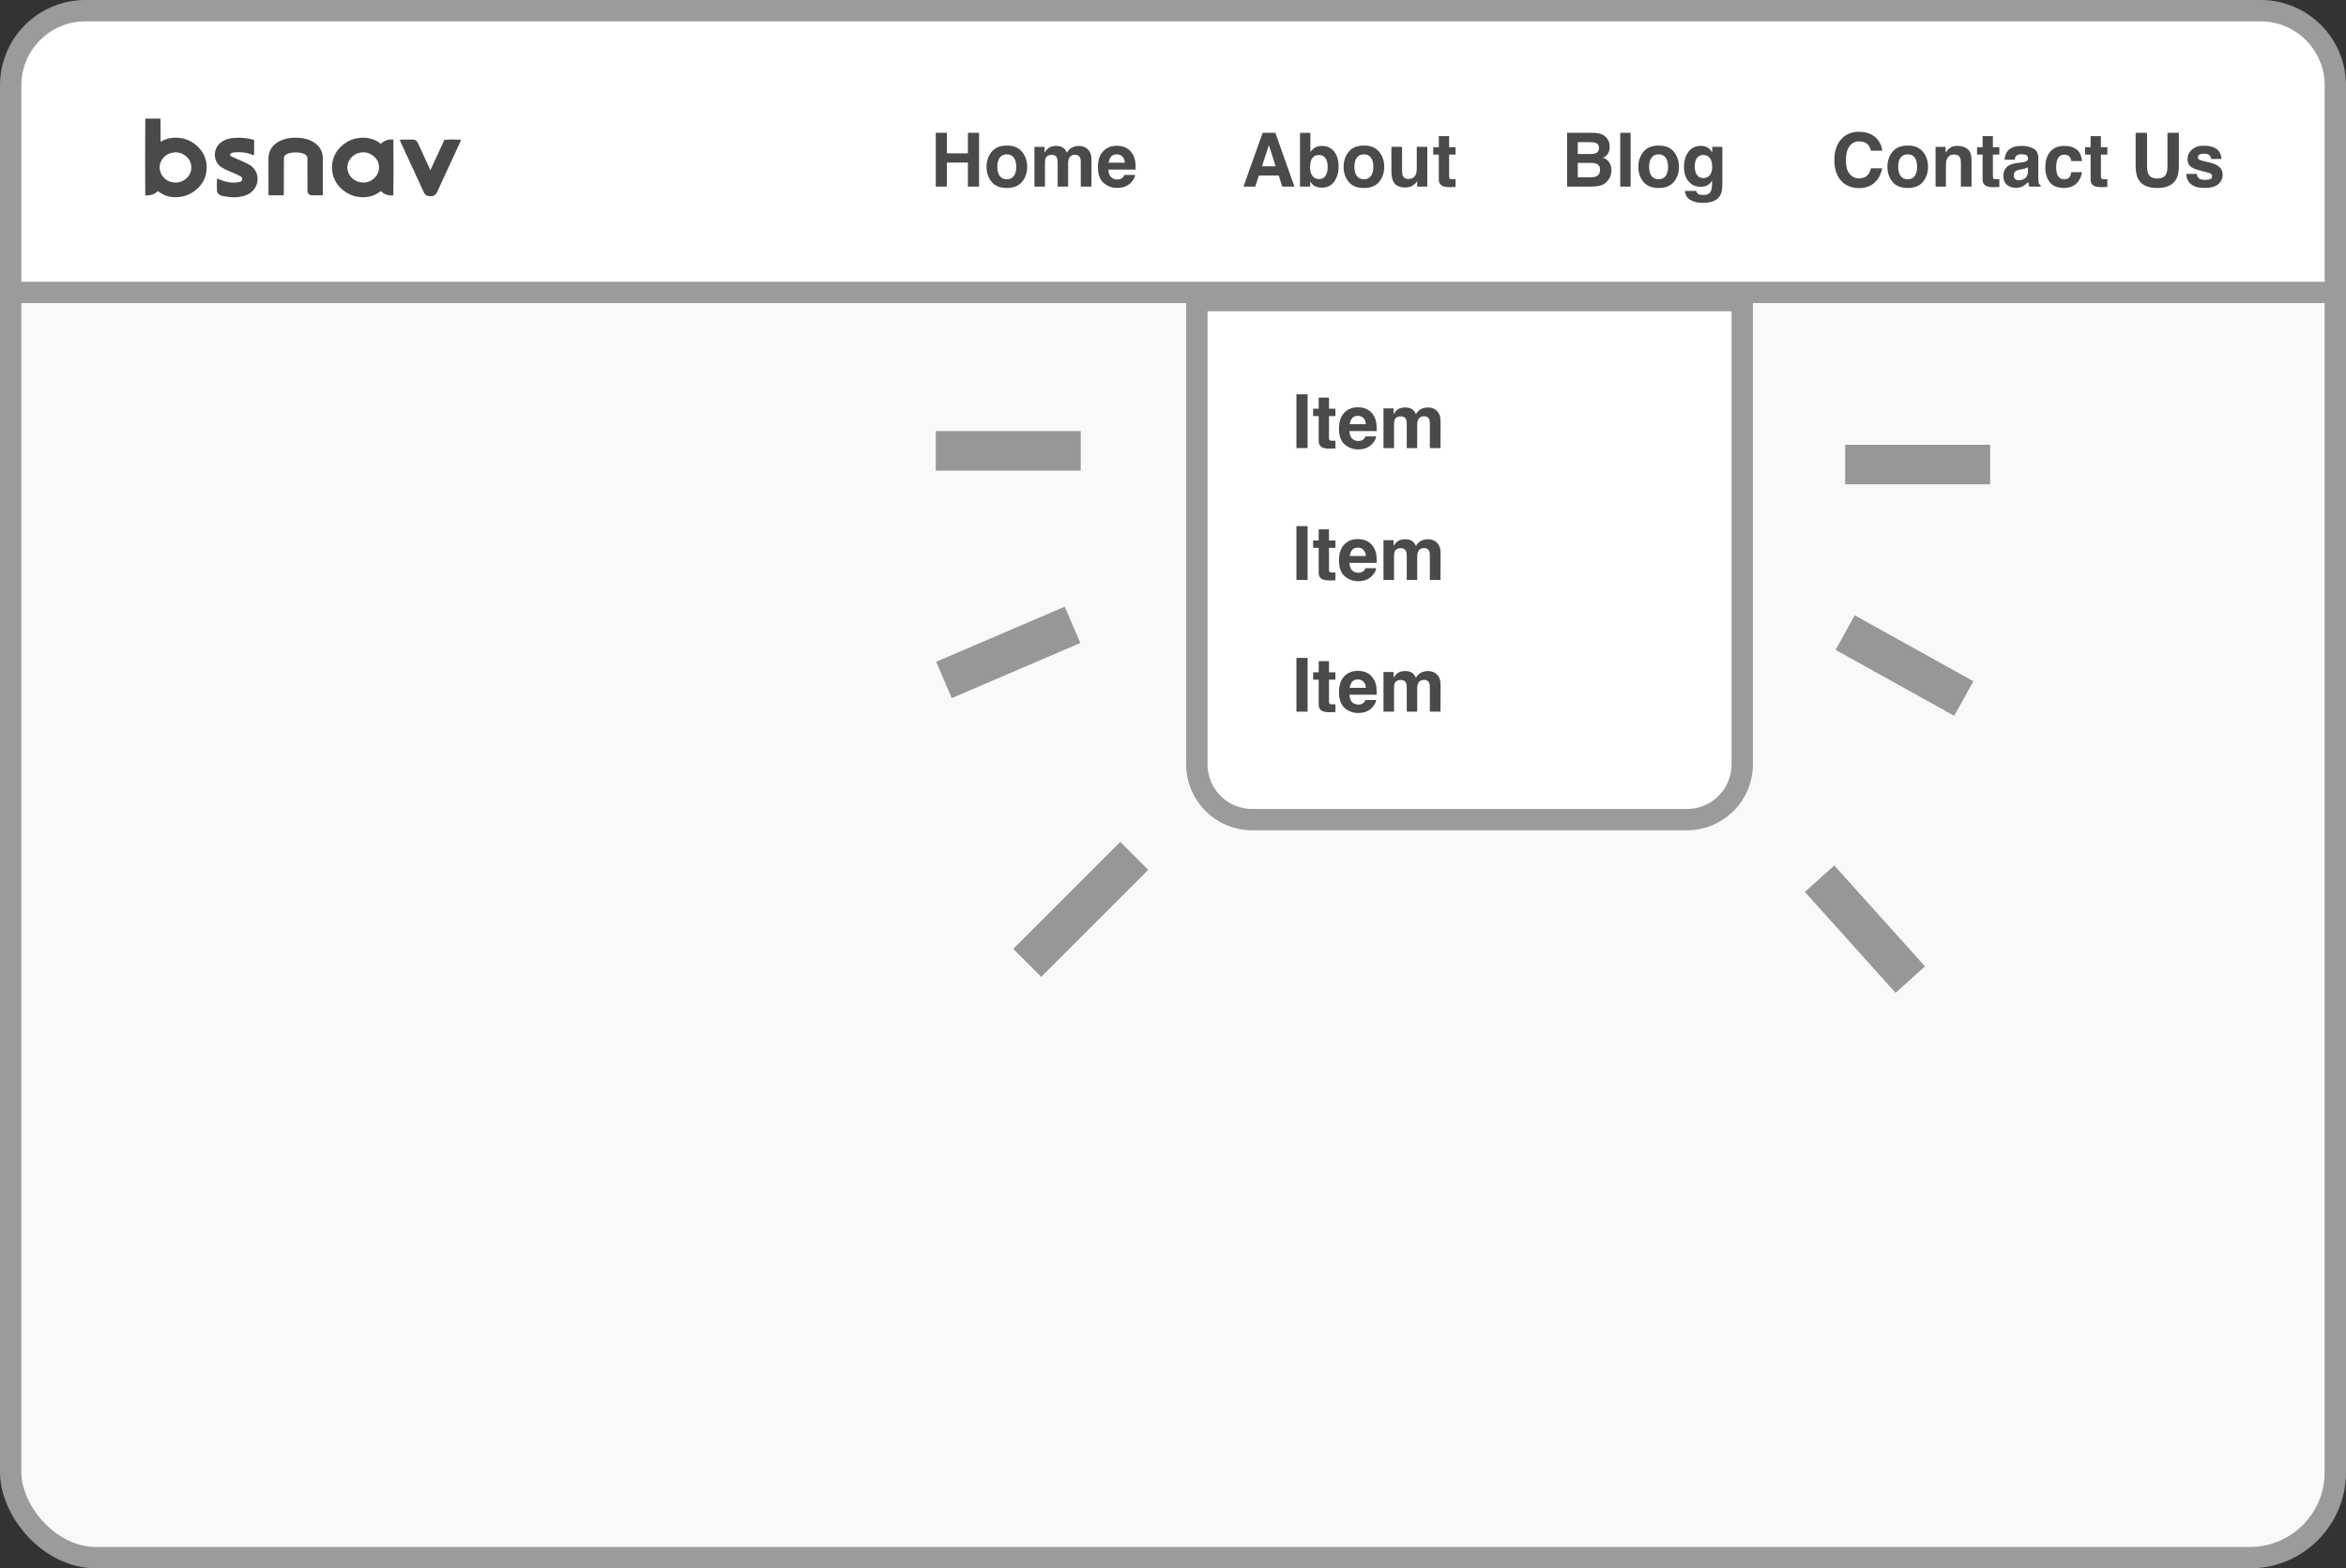 <?xml version="1.0" encoding="UTF-8"?>
<svg width="178px" height="119px" viewBox="0 0 178 119" version="1.1" xmlns="http://www.w3.org/2000/svg" xmlns:xlink="http://www.w3.org/1999/xlink">
    <rect x="0" y="0" width="178" height="119" fill="#333333" stroke="none"/>
    <!-- Generator: Sketch 51.2 (57519) - http://www.bohemiancoding.com/sketch -->
    <title>Group 16</title>
    <desc>Created with Sketch.</desc>
    <defs></defs>
    <g id="Page-1" stroke="none" stroke-width="1" fill="none" fill-rule="evenodd">
        <g id="Desktop-HD" transform="translate(-751, -2193)">
            <g id="Group-16" transform="translate(751, 2193)">
                <rect id="Rectangle-2-Copy-38" stroke="#9B9B9B" stroke-width="1.62" fill="#F9F9F9" x="0.81" y="0.81" width="176.38" height="117.38" rx="6.48"></rect>
                <path d="M0.81,22.19 L177.19,22.19 L177.19,6.48 C177.19,3.349 174.651,0.81 171.52,0.81 L6.48,0.81 C3.349,0.81 0.81,3.349 0.81,6.48 L0.81,22.19 Z" id="Rectangle-2-Copy-39" stroke="#9B9B9B" stroke-width="1.62" fill="#FFFFFF"></path>
                <path d="M90.81,22.81 L90.81,58 C90.81,60.314 92.686,62.19 95,62.19 L128,62.19 C130.314,62.19 132.19,60.314 132.19,58 L132.19,22.81 L90.81,22.81 Z" id="Rectangle-2-Copy-40" stroke="#9B9B9B" stroke-width="1.62" fill="#FFFFFF"></path>
                <g id="brand-copy-17" transform="translate(11, 9)" fill="#4A4A4A" fill-rule="nonzero">
                    <g id="#000000ff">
                        <path d="M0.024,0 L1.178,0 C1.193,0.586 1.179,1.171 1.186,1.757 C1.92,1.312 2.922,1.357 3.632,1.826 C4.164,2.171 4.561,2.72 4.655,3.331 C4.711,3.724 4.685,4.133 4.537,4.505 C4.203,5.341 3.319,5.966 2.37,5.961 C1.864,5.986 1.37,5.805 0.982,5.5 C0.731,5.745 0.38,5.868 0.021,5.819 C0.013,3.88 0.006,1.94 0.024,0 Z M2.08,2.584 C1.639,2.663 1.263,3.002 1.153,3.416 C0.967,4.041 1.442,4.75 2.121,4.833 C2.831,4.971 3.557,4.371 3.515,3.682 C3.53,2.995 2.781,2.425 2.08,2.584 Z" id="Shape"></path>
                        <path d="M6.727,1.466 C7.247,1.425 7.781,1.467 8.281,1.618 C8.288,1.971 8.288,2.325 8.282,2.679 C8.271,2.705 8.249,2.76 8.237,2.787 C7.776,2.564 7.241,2.515 6.733,2.568 C6.596,2.575 6.368,2.673 6.49,2.831 C6.944,3.064 7.431,3.236 7.883,3.473 C8.392,3.748 8.664,4.36 8.503,4.898 C8.406,5.281 8.124,5.615 7.747,5.778 C7.162,6.034 6.488,5.998 5.875,5.866 C5.668,5.834 5.469,5.677 5.462,5.467 C5.451,5.159 5.447,4.85 5.47,4.544 C6.006,4.777 6.62,4.959 7.207,4.793 C7.391,4.754 7.439,4.504 7.285,4.403 C6.777,4.1 6.163,3.97 5.691,3.61 C5.239,3.227 5.172,2.519 5.524,2.054 C5.787,1.677 6.269,1.502 6.727,1.466 Z" id="Shape"></path>
                        <path d="M9.877,1.928 C10.358,1.524 11.033,1.419 11.654,1.456 C12.18,1.482 12.719,1.651 13.09,2.02 C13.363,2.285 13.502,2.658 13.495,3.027 C13.499,3.955 13.5,4.883 13.495,5.81 C13.216,5.83 12.934,5.825 12.654,5.818 C12.468,5.817 12.314,5.641 12.329,5.468 C12.324,4.656 12.33,3.844 12.326,3.031 C12.34,2.876 12.228,2.737 12.08,2.681 C11.752,2.54 11.375,2.541 11.027,2.602 C10.821,2.643 10.562,2.746 10.544,2.976 C10.524,3.923 10.554,4.87 10.529,5.816 C10.144,5.825 9.759,5.829 9.374,5.813 C9.362,4.884 9.371,3.955 9.369,3.026 C9.364,2.613 9.541,2.196 9.877,1.928 Z" id="Shape"></path>
                        <path d="M15.44,1.708 C16.205,1.319 17.231,1.35 17.895,1.914 C18.137,1.66 18.492,1.548 18.848,1.593 C18.861,3.002 18.866,4.412 18.845,5.821 C18.492,5.862 18.138,5.75 17.896,5.499 C17.511,5.801 17.023,5.985 16.52,5.961 C15.649,5.97 14.823,5.451 14.436,4.716 C14.19,4.266 14.138,3.734 14.237,3.238 C14.365,2.588 14.841,2.028 15.44,1.708 Z M16.356,2.579 C15.739,2.66 15.271,3.263 15.366,3.848 C15.426,4.39 15.948,4.848 16.522,4.847 C17.182,4.888 17.791,4.315 17.756,3.684 C17.773,3.008 17.049,2.439 16.356,2.579 Z" id="Shape"></path>
                        <path d="M19.337,1.603 C19.623,1.578 19.912,1.593 20.199,1.589 C20.325,1.594 20.467,1.584 20.57,1.666 C20.663,1.744 20.707,1.857 20.759,1.96 C21.055,2.612 21.358,3.261 21.654,3.912 C22.015,3.15 22.356,2.38 22.715,1.617 C23.123,1.557 23.553,1.6 23.969,1.598 C23.933,1.774 23.844,1.934 23.769,2.098 C23.228,3.266 22.694,4.437 22.151,5.604 C21.988,6.003 21.278,5.98 21.145,5.569 C20.631,4.457 20.12,3.343 19.606,2.231 C19.515,2.022 19.401,1.822 19.337,1.603 Z" id="Shape"></path>
                    </g>
                </g>
                <path d="M71,14.158 L71,10.078 L71.844,10.078 L71.844,11.633 L73.439,11.633 L73.439,10.078 L74.286,10.078 L74.286,14.158 L73.439,14.158 L73.439,12.337 L71.844,12.337 L71.844,14.158 L71,14.158 Z M76.39,13.602 C76.621,13.602 76.798,13.52 76.922,13.355 C77.046,13.191 77.107,12.958 77.107,12.655 C77.107,12.352 77.046,12.119 76.922,11.956 C76.798,11.793 76.621,11.711 76.39,11.711 C76.16,11.711 75.982,11.793 75.857,11.956 C75.733,12.119 75.671,12.352 75.671,12.655 C75.671,12.958 75.733,13.191 75.857,13.355 C75.982,13.52 76.16,13.602 76.39,13.602 Z M77.935,12.655 C77.935,13.098 77.808,13.477 77.553,13.792 C77.298,14.106 76.912,14.264 76.393,14.264 C75.874,14.264 75.488,14.106 75.233,13.792 C74.978,13.477 74.851,13.098 74.851,12.655 C74.851,12.219 74.978,11.842 75.233,11.523 C75.488,11.203 75.874,11.044 76.393,11.044 C76.912,11.044 77.298,11.203 77.553,11.523 C77.808,11.842 77.935,12.219 77.935,12.655 Z M81.872,11.074 C82.005,11.074 82.136,11.1 82.265,11.152 C82.394,11.203 82.512,11.294 82.617,11.423 C82.702,11.528 82.759,11.657 82.789,11.811 C82.807,11.912 82.816,12.061 82.816,12.256 L82.811,14.158 L82.002,14.158 L82.002,12.237 C82.002,12.123 81.984,12.028 81.947,11.955 C81.877,11.814 81.748,11.744 81.559,11.744 C81.341,11.744 81.191,11.835 81.108,12.016 C81.066,12.111 81.044,12.227 81.044,12.362 L81.044,14.158 L80.25,14.158 L80.25,12.362 C80.25,12.183 80.231,12.052 80.194,11.971 C80.128,11.825 79.998,11.752 79.804,11.752 C79.579,11.752 79.427,11.825 79.35,11.971 C79.308,12.054 79.286,12.178 79.286,12.342 L79.286,14.158 L78.486,14.158 L78.486,11.146 L79.253,11.146 L79.253,11.586 C79.351,11.429 79.443,11.318 79.53,11.251 C79.683,11.133 79.882,11.074 80.125,11.074 C80.356,11.074 80.542,11.125 80.684,11.226 C80.799,11.321 80.886,11.441 80.945,11.589 C81.048,11.412 81.176,11.282 81.329,11.199 C81.492,11.116 81.673,11.074 81.872,11.074 Z M84.732,11.711 C84.549,11.711 84.408,11.768 84.307,11.883 C84.206,11.997 84.143,12.152 84.117,12.348 L85.344,12.348 C85.331,12.139 85.268,11.981 85.154,11.873 C85.041,11.765 84.9,11.711 84.732,11.711 Z M84.732,11.06 C84.983,11.06 85.209,11.107 85.41,11.202 C85.612,11.296 85.778,11.444 85.909,11.647 C86.027,11.826 86.103,12.034 86.138,12.27 C86.159,12.409 86.167,12.608 86.163,12.868 L84.098,12.868 C84.109,13.171 84.204,13.383 84.383,13.505 C84.492,13.581 84.623,13.619 84.776,13.619 C84.939,13.619 85.071,13.572 85.172,13.48 C85.228,13.43 85.277,13.361 85.319,13.272 L86.125,13.272 C86.104,13.451 86.011,13.633 85.845,13.818 C85.587,14.111 85.225,14.258 84.76,14.258 C84.376,14.258 84.037,14.134 83.744,13.887 C83.45,13.64 83.303,13.237 83.303,12.68 C83.303,12.158 83.436,11.757 83.701,11.478 C83.966,11.2 84.309,11.06 84.732,11.06 Z M95.751,12.616 L96.786,12.616 L96.277,11.011 L95.751,12.616 Z M95.803,10.078 L96.767,10.078 L98.212,14.158 L97.287,14.158 L97.024,13.319 L95.521,13.319 L95.239,14.158 L94.347,14.158 L95.803,10.078 Z M100.297,11.074 C100.694,11.074 101.004,11.217 101.228,11.503 C101.453,11.789 101.565,12.159 101.565,12.611 C101.565,13.08 101.454,13.468 101.233,13.776 C101.011,14.085 100.702,14.239 100.305,14.239 C100.056,14.239 99.856,14.189 99.704,14.089 C99.614,14.03 99.516,13.927 99.411,13.779 L99.411,14.158 L98.638,14.158 L98.638,10.083 L99.425,10.083 L99.425,11.534 C99.524,11.394 99.634,11.286 99.754,11.213 C99.896,11.12 100.077,11.074 100.297,11.074 Z M100.095,13.588 C100.298,13.588 100.456,13.506 100.568,13.342 C100.681,13.177 100.737,12.961 100.737,12.694 C100.737,12.48 100.709,12.303 100.654,12.162 C100.549,11.896 100.355,11.764 100.073,11.764 C99.787,11.764 99.59,11.894 99.483,12.154 C99.428,12.292 99.4,12.471 99.4,12.691 C99.4,12.949 99.457,13.164 99.571,13.333 C99.686,13.503 99.86,13.588 100.095,13.588 Z M103.483,13.602 C103.714,13.602 103.891,13.52 104.015,13.355 C104.139,13.191 104.201,12.958 104.201,12.655 C104.201,12.352 104.139,12.119 104.015,11.956 C103.891,11.793 103.714,11.711 103.483,11.711 C103.253,11.711 103.075,11.793 102.951,11.956 C102.826,12.119 102.764,12.352 102.764,12.655 C102.764,12.958 102.826,13.191 102.951,13.355 C103.075,13.52 103.253,13.602 103.483,13.602 Z M105.028,12.655 C105.028,13.098 104.901,13.477 104.646,13.792 C104.392,14.106 104.005,14.264 103.486,14.264 C102.968,14.264 102.581,14.106 102.326,13.792 C102.071,13.477 101.944,13.098 101.944,12.655 C101.944,12.219 102.071,11.842 102.326,11.523 C102.581,11.203 102.968,11.044 103.486,11.044 C104.005,11.044 104.392,11.203 104.646,11.523 C104.901,11.842 105.028,12.219 105.028,12.655 Z M106.379,11.141 L106.379,12.96 C106.379,13.131 106.4,13.26 106.44,13.347 C106.512,13.5 106.653,13.577 106.864,13.577 C107.133,13.577 107.318,13.468 107.418,13.25 C107.469,13.132 107.495,12.976 107.495,12.782 L107.495,11.141 L108.295,11.141 L108.295,14.158 L107.528,14.158 L107.528,13.732 C107.521,13.741 107.502,13.769 107.473,13.815 C107.443,13.861 107.408,13.902 107.368,13.937 C107.244,14.048 107.125,14.123 107.009,14.164 C106.894,14.205 106.759,14.225 106.604,14.225 C106.157,14.225 105.856,14.064 105.701,13.743 C105.614,13.566 105.571,13.305 105.571,12.96 L105.571,11.141 L106.379,11.141 Z M108.746,11.73 L108.746,11.168 L109.167,11.168 L109.167,10.327 L109.948,10.327 L109.948,11.168 L110.438,11.168 L110.438,11.73 L109.948,11.73 L109.948,13.325 C109.948,13.449 109.964,13.526 109.995,13.556 C110.026,13.587 110.122,13.602 110.283,13.602 C110.307,13.602 110.332,13.601 110.359,13.601 C110.386,13.6 110.412,13.598 110.438,13.596 L110.438,14.186 L110.064,14.2 C109.691,14.213 109.437,14.148 109.3,14.006 C109.212,13.916 109.167,13.776 109.167,13.588 L109.167,11.73 L108.746,11.73 Z M119.713,10.786 L119.713,11.686 L120.715,11.686 C120.894,11.686 121.039,11.652 121.151,11.585 C121.263,11.518 121.318,11.398 121.318,11.226 C121.318,11.036 121.245,10.911 121.097,10.85 C120.97,10.807 120.807,10.786 120.61,10.786 L119.713,10.786 Z M119.713,12.362 L119.713,13.45 L120.715,13.45 C120.894,13.45 121.033,13.426 121.133,13.378 C121.314,13.289 121.404,13.119 121.404,12.868 C121.404,12.656 121.317,12.51 121.141,12.431 C121.043,12.386 120.906,12.363 120.729,12.362 L119.713,12.362 Z M120.881,10.078 C121.381,10.085 121.736,10.23 121.944,10.512 C122.07,10.686 122.132,10.893 122.132,11.135 C122.132,11.384 122.07,11.585 121.944,11.736 C121.874,11.821 121.771,11.898 121.634,11.968 C121.843,12.044 122,12.164 122.106,12.328 C122.212,12.493 122.265,12.692 122.265,12.926 C122.265,13.168 122.204,13.385 122.083,13.577 C122.005,13.704 121.908,13.811 121.792,13.898 C121.661,13.998 121.506,14.066 121.328,14.103 C121.15,14.14 120.957,14.158 120.748,14.158 L118.899,14.158 L118.899,10.078 L120.881,10.078 Z M123.722,14.158 L122.933,14.158 L122.933,10.078 L123.722,10.078 L123.722,14.158 Z M125.845,13.602 C126.076,13.602 126.253,13.52 126.377,13.355 C126.5,13.191 126.562,12.958 126.562,12.655 C126.562,12.352 126.5,12.119 126.377,11.956 C126.253,11.793 126.076,11.711 125.845,11.711 C125.614,11.711 125.437,11.793 125.312,11.956 C125.188,12.119 125.125,12.352 125.125,12.655 C125.125,12.958 125.188,13.191 125.312,13.355 C125.437,13.52 125.614,13.602 125.845,13.602 Z M127.39,12.655 C127.39,13.098 127.263,13.477 127.008,13.792 C126.753,14.106 126.366,14.264 125.848,14.264 C125.329,14.264 124.943,14.106 124.688,13.792 C124.433,13.477 124.306,13.098 124.306,12.655 C124.306,12.219 124.433,11.842 124.688,11.523 C124.943,11.203 125.329,11.044 125.848,11.044 C126.366,11.044 126.753,11.203 127.008,11.523 C127.263,11.842 127.39,12.219 127.39,12.655 Z M129.25,13.511 C129.435,13.511 129.591,13.441 129.718,13.302 C129.846,13.162 129.909,12.94 129.909,12.636 C129.909,12.35 129.849,12.132 129.728,11.982 C129.607,11.833 129.445,11.758 129.242,11.758 C128.965,11.758 128.774,11.888 128.669,12.148 C128.614,12.287 128.586,12.458 128.586,12.661 C128.586,12.836 128.615,12.992 128.675,13.128 C128.782,13.383 128.974,13.511 129.25,13.511 Z M129.054,11.069 C129.205,11.069 129.337,11.092 129.45,11.138 C129.642,11.217 129.797,11.363 129.915,11.575 L129.915,11.141 L130.682,11.141 L130.682,14.003 C130.682,14.393 130.616,14.686 130.485,14.884 C130.26,15.223 129.828,15.393 129.189,15.393 C128.804,15.393 128.489,15.317 128.245,15.166 C128.002,15.015 127.867,14.789 127.841,14.488 L128.699,14.488 C128.722,14.58 128.758,14.647 128.807,14.687 C128.892,14.759 129.035,14.795 129.237,14.795 C129.521,14.795 129.711,14.7 129.807,14.51 C129.87,14.388 129.901,14.183 129.901,13.895 L129.901,13.702 C129.825,13.831 129.744,13.928 129.657,13.992 C129.5,14.112 129.297,14.172 129.046,14.172 C128.658,14.172 128.348,14.036 128.117,13.764 C127.885,13.492 127.769,13.123 127.769,12.658 C127.769,12.209 127.881,11.832 128.104,11.527 C128.328,11.221 128.644,11.069 129.054,11.069 Z M139.181,12.151 C139.181,11.439 139.372,10.89 139.754,10.504 C140.087,10.168 140.509,10 141.022,10 C141.709,10 142.211,10.225 142.528,10.676 C142.704,10.928 142.798,11.182 142.811,11.437 L141.958,11.437 C141.903,11.241 141.832,11.094 141.745,10.994 C141.59,10.817 141.36,10.728 141.056,10.728 C140.745,10.728 140.501,10.853 140.322,11.103 C140.143,11.353 140.053,11.707 140.053,12.165 C140.053,12.623 140.148,12.966 140.337,13.194 C140.526,13.421 140.767,13.535 141.058,13.535 C141.357,13.535 141.585,13.438 141.742,13.242 C141.829,13.137 141.901,12.979 141.958,12.769 L142.802,12.769 C142.729,13.213 142.54,13.575 142.236,13.854 C141.933,14.133 141.544,14.272 141.069,14.272 C140.482,14.272 140.021,14.084 139.685,13.707 C139.349,13.329 139.181,12.81 139.181,12.151 Z M144.743,13.602 C144.974,13.602 145.151,13.52 145.275,13.355 C145.398,13.191 145.46,12.958 145.46,12.655 C145.46,12.352 145.398,12.119 145.275,11.956 C145.151,11.793 144.974,11.711 144.743,11.711 C144.513,11.711 144.335,11.793 144.21,11.956 C144.086,12.119 144.023,12.352 144.023,12.655 C144.023,12.958 144.086,13.191 144.21,13.355 C144.335,13.52 144.513,13.602 144.743,13.602 Z M146.288,12.655 C146.288,13.098 146.161,13.477 145.906,13.792 C145.651,14.106 145.265,14.264 144.746,14.264 C144.227,14.264 143.841,14.106 143.586,13.792 C143.331,13.477 143.204,13.098 143.204,12.655 C143.204,12.219 143.331,11.842 143.586,11.523 C143.841,11.203 144.227,11.044 144.746,11.044 C145.265,11.044 145.651,11.203 145.906,11.523 C146.161,11.842 146.288,12.219 146.288,12.655 Z M148.525,11.069 C148.837,11.069 149.092,11.15 149.291,11.314 C149.489,11.477 149.588,11.748 149.588,12.126 L149.588,14.158 L148.78,14.158 L148.78,12.323 C148.78,12.164 148.759,12.042 148.716,11.957 C148.639,11.802 148.491,11.725 148.273,11.725 C148.005,11.725 147.822,11.838 147.722,12.065 C147.671,12.185 147.645,12.339 147.645,12.525 L147.645,14.158 L146.858,14.158 L146.858,11.146 L147.62,11.146 L147.62,11.586 C147.721,11.431 147.817,11.32 147.908,11.251 C148.07,11.13 148.276,11.069 148.525,11.069 Z M150.006,11.73 L150.006,11.168 L150.427,11.168 L150.427,10.327 L151.208,10.327 L151.208,11.168 L151.698,11.168 L151.698,11.73 L151.208,11.73 L151.208,13.325 C151.208,13.449 151.223,13.526 151.255,13.556 C151.286,13.587 151.382,13.602 151.543,13.602 C151.567,13.602 151.592,13.601 151.619,13.601 C151.646,13.6 151.672,13.598 151.698,13.596 L151.698,14.186 L151.324,14.2 C150.951,14.213 150.697,14.148 150.56,14.006 C150.471,13.916 150.427,13.776 150.427,13.588 L150.427,11.73 L150.006,11.73 Z M153.868,12.691 C153.819,12.722 153.768,12.748 153.717,12.767 C153.667,12.787 153.597,12.805 153.508,12.821 L153.331,12.854 C153.165,12.884 153.046,12.92 152.974,12.962 C152.852,13.034 152.791,13.146 152.791,13.297 C152.791,13.432 152.829,13.529 152.904,13.589 C152.978,13.649 153.069,13.679 153.176,13.679 C153.346,13.679 153.502,13.63 153.646,13.53 C153.789,13.43 153.863,13.248 153.868,12.985 L153.868,12.691 Z M153.389,12.323 C153.535,12.304 153.64,12.281 153.702,12.254 C153.815,12.206 153.871,12.131 153.871,12.029 C153.871,11.906 153.828,11.82 153.742,11.773 C153.657,11.726 153.531,11.703 153.364,11.703 C153.178,11.703 153.046,11.749 152.969,11.841 C152.913,11.909 152.876,12.002 152.858,12.118 L152.096,12.118 C152.113,11.854 152.187,11.637 152.318,11.467 C152.527,11.202 152.885,11.069 153.392,11.069 C153.723,11.069 154.016,11.134 154.273,11.265 C154.529,11.396 154.657,11.644 154.657,12.007 L154.657,13.391 C154.657,13.487 154.659,13.604 154.663,13.74 C154.668,13.844 154.684,13.914 154.71,13.951 C154.736,13.988 154.775,14.018 154.826,14.042 L154.826,14.158 L153.968,14.158 C153.944,14.097 153.927,14.04 153.918,13.987 C153.909,13.933 153.902,13.872 153.896,13.804 C153.787,13.922 153.662,14.023 153.52,14.106 C153.35,14.204 153.158,14.252 152.944,14.252 C152.671,14.252 152.445,14.175 152.267,14.019 C152.089,13.863 152,13.642 152,13.355 C152,12.984 152.143,12.716 152.429,12.55 C152.586,12.459 152.816,12.395 153.121,12.356 L153.389,12.323 Z M157.16,12.223 C157.145,12.111 157.108,12.009 157.047,11.919 C156.958,11.797 156.821,11.736 156.634,11.736 C156.368,11.736 156.187,11.868 156.089,12.132 C156.037,12.272 156.011,12.458 156.011,12.691 C156.011,12.913 156.037,13.091 156.089,13.225 C156.183,13.476 156.36,13.602 156.62,13.602 C156.805,13.602 156.936,13.552 157.013,13.452 C157.091,13.353 157.138,13.224 157.155,13.065 L157.96,13.065 C157.942,13.305 157.855,13.532 157.7,13.746 C157.453,14.091 157.086,14.264 156.601,14.264 C156.116,14.264 155.758,14.12 155.53,13.832 C155.301,13.544 155.186,13.17 155.186,12.71 C155.186,12.192 155.313,11.788 155.565,11.501 C155.818,11.213 156.167,11.069 156.612,11.069 C156.99,11.069 157.3,11.154 157.541,11.323 C157.782,11.493 157.924,11.793 157.969,12.223 L157.16,12.223 Z M158.201,11.73 L158.201,11.168 L158.622,11.168 L158.622,10.327 L159.403,10.327 L159.403,11.168 L159.893,11.168 L159.893,11.73 L159.403,11.73 L159.403,13.325 C159.403,13.449 159.418,13.526 159.45,13.556 C159.481,13.587 159.577,13.602 159.738,13.602 C159.762,13.602 159.787,13.601 159.814,13.601 C159.841,13.6 159.867,13.598 159.893,13.596 L159.893,14.186 L159.519,14.2 C159.146,14.213 158.891,14.148 158.755,14.006 C158.666,13.916 158.622,13.776 158.622,13.588 L158.622,11.73 L158.201,11.73 Z M162.038,10.078 L162.905,10.078 L162.905,12.586 C162.905,12.866 162.938,13.071 163.005,13.2 C163.108,13.429 163.333,13.544 163.68,13.544 C164.025,13.544 164.25,13.429 164.353,13.2 C164.419,13.071 164.453,12.866 164.453,12.586 L164.453,10.078 L165.319,10.078 L165.319,12.586 C165.319,13.02 165.252,13.357 165.117,13.599 C164.866,14.042 164.387,14.264 163.68,14.264 C162.973,14.264 162.493,14.042 162.24,13.599 C162.106,13.357 162.038,13.02 162.038,12.586 L162.038,10.078 Z M166.684,13.195 C166.701,13.335 166.737,13.435 166.792,13.494 C166.89,13.599 167.071,13.652 167.335,13.652 C167.49,13.652 167.613,13.629 167.704,13.583 C167.796,13.536 167.841,13.467 167.841,13.375 C167.841,13.286 167.804,13.219 167.731,13.173 C167.657,13.127 167.383,13.047 166.908,12.935 C166.567,12.85 166.326,12.744 166.186,12.616 C166.045,12.491 165.975,12.31 165.975,12.074 C165.975,11.795 166.085,11.555 166.303,11.355 C166.522,11.155 166.83,11.055 167.227,11.055 C167.603,11.055 167.91,11.13 168.147,11.28 C168.384,11.431 168.52,11.691 168.556,12.06 L167.767,12.06 C167.755,11.958 167.727,11.878 167.681,11.819 C167.594,11.712 167.446,11.658 167.238,11.658 C167.066,11.658 166.944,11.685 166.871,11.739 C166.798,11.792 166.762,11.855 166.762,11.927 C166.762,12.017 166.8,12.083 166.878,12.123 C166.955,12.166 167.229,12.239 167.7,12.342 C168.014,12.416 168.249,12.528 168.406,12.677 C168.561,12.829 168.639,13.018 168.639,13.245 C168.639,13.544 168.527,13.788 168.305,13.977 C168.083,14.166 167.739,14.261 167.274,14.261 C166.799,14.261 166.449,14.161 166.223,13.96 C165.997,13.76 165.884,13.505 165.884,13.195 L166.684,13.195 Z" id="Home-About-Blog-Cont-Copy-12" fill="#4A4A4A"></path>
                <path d="M99.213,34 L98.365,34 L98.365,29.919 L99.213,29.919 L99.213,34 Z M99.633,31.572 L99.633,31.01 L100.054,31.01 L100.054,30.168 L100.835,30.168 L100.835,31.01 L101.325,31.01 L101.325,31.572 L100.835,31.572 L100.835,33.167 C100.835,33.29 100.851,33.367 100.882,33.398 C100.913,33.428 101.009,33.444 101.17,33.444 C101.194,33.444 101.219,33.443 101.246,33.442 C101.273,33.441 101.299,33.44 101.325,33.438 L101.325,34.028 L100.951,34.042 C100.578,34.054 100.324,33.99 100.187,33.848 C100.099,33.757 100.054,33.618 100.054,33.43 L100.054,31.572 L99.633,31.572 Z M103.022,31.553 C102.839,31.553 102.698,31.61 102.597,31.724 C102.497,31.839 102.433,31.994 102.408,32.189 L103.634,32.189 C103.621,31.981 103.558,31.823 103.444,31.715 C103.331,31.607 103.19,31.553 103.022,31.553 Z M103.022,30.902 C103.273,30.902 103.499,30.949 103.7,31.043 C103.902,31.137 104.068,31.286 104.199,31.489 C104.317,31.668 104.394,31.876 104.429,32.112 C104.449,32.25 104.457,32.45 104.454,32.71 L102.388,32.71 C102.399,33.013 102.494,33.225 102.673,33.347 C102.782,33.422 102.913,33.46 103.066,33.46 C103.229,33.46 103.361,33.414 103.462,33.322 C103.518,33.272 103.567,33.203 103.609,33.114 L104.415,33.114 C104.394,33.293 104.301,33.475 104.135,33.659 C103.877,33.953 103.515,34.1 103.05,34.1 C102.666,34.1 102.327,33.976 102.034,33.729 C101.74,33.481 101.594,33.079 101.594,32.522 C101.594,31.999 101.726,31.599 101.991,31.32 C102.256,31.041 102.599,30.902 103.022,30.902 Z M108.357,30.916 C108.49,30.916 108.621,30.942 108.75,30.993 C108.879,31.045 108.997,31.135 109.102,31.265 C109.187,31.37 109.244,31.499 109.274,31.652 C109.292,31.754 109.301,31.902 109.301,32.098 L109.296,34 L108.487,34 L108.487,32.079 C108.487,31.964 108.469,31.87 108.432,31.796 C108.362,31.656 108.233,31.586 108.044,31.586 C107.827,31.586 107.676,31.676 107.593,31.857 C107.551,31.953 107.529,32.068 107.529,32.203 L107.529,34 L106.735,34 L106.735,32.203 C106.735,32.024 106.716,31.894 106.679,31.813 C106.613,31.667 106.483,31.594 106.289,31.594 C106.064,31.594 105.913,31.667 105.835,31.813 C105.793,31.896 105.771,32.02 105.771,32.184 L105.771,34 L104.971,34 L104.971,30.988 L105.738,30.988 L105.738,31.428 C105.836,31.271 105.928,31.159 106.015,31.093 C106.168,30.975 106.367,30.916 106.61,30.916 C106.841,30.916 107.027,30.967 107.169,31.068 C107.284,31.162 107.371,31.283 107.43,31.431 C107.533,31.254 107.661,31.123 107.815,31.04 C107.977,30.957 108.158,30.916 108.357,30.916 Z M99.213,44 L98.365,44 L98.365,39.919 L99.213,39.919 L99.213,44 Z M99.633,41.572 L99.633,41.01 L100.054,41.01 L100.054,40.168 L100.835,40.168 L100.835,41.01 L101.325,41.01 L101.325,41.572 L100.835,41.572 L100.835,43.167 C100.835,43.29 100.851,43.367 100.882,43.398 C100.913,43.428 101.009,43.444 101.17,43.444 C101.194,43.444 101.219,43.443 101.246,43.442 C101.273,43.441 101.299,43.44 101.325,43.438 L101.325,44.028 L100.951,44.042 C100.578,44.054 100.324,43.99 100.187,43.848 C100.099,43.757 100.054,43.618 100.054,43.43 L100.054,41.572 L99.633,41.572 Z M103.022,41.553 C102.839,41.553 102.698,41.61 102.597,41.724 C102.497,41.839 102.433,41.994 102.408,42.189 L103.634,42.189 C103.621,41.981 103.558,41.823 103.444,41.715 C103.331,41.607 103.19,41.553 103.022,41.553 Z M103.022,40.902 C103.273,40.902 103.499,40.949 103.7,41.043 C103.902,41.137 104.068,41.286 104.199,41.489 C104.317,41.668 104.394,41.876 104.429,42.112 C104.449,42.25 104.457,42.45 104.454,42.71 L102.388,42.71 C102.399,43.013 102.494,43.225 102.673,43.347 C102.782,43.422 102.913,43.46 103.066,43.46 C103.229,43.46 103.361,43.414 103.462,43.322 C103.518,43.272 103.567,43.203 103.609,43.114 L104.415,43.114 C104.394,43.293 104.301,43.475 104.135,43.659 C103.877,43.953 103.515,44.1 103.05,44.1 C102.666,44.1 102.327,43.976 102.034,43.729 C101.74,43.481 101.594,43.079 101.594,42.522 C101.594,41.999 101.726,41.599 101.991,41.32 C102.256,41.041 102.599,40.902 103.022,40.902 Z M108.357,40.916 C108.49,40.916 108.621,40.942 108.75,40.993 C108.879,41.045 108.997,41.135 109.102,41.265 C109.187,41.37 109.244,41.499 109.274,41.652 C109.292,41.754 109.301,41.902 109.301,42.098 L109.296,44 L108.487,44 L108.487,42.079 C108.487,41.964 108.469,41.87 108.432,41.796 C108.362,41.656 108.233,41.586 108.044,41.586 C107.827,41.586 107.676,41.676 107.593,41.857 C107.551,41.953 107.529,42.068 107.529,42.203 L107.529,44 L106.735,44 L106.735,42.203 C106.735,42.024 106.716,41.894 106.679,41.813 C106.613,41.667 106.483,41.594 106.289,41.594 C106.064,41.594 105.913,41.667 105.835,41.813 C105.793,41.896 105.771,42.02 105.771,42.184 L105.771,44 L104.971,44 L104.971,40.988 L105.738,40.988 L105.738,41.428 C105.836,41.271 105.928,41.159 106.015,41.093 C106.168,40.975 106.367,40.916 106.61,40.916 C106.841,40.916 107.027,40.967 107.169,41.068 C107.284,41.162 107.371,41.283 107.43,41.431 C107.533,41.254 107.661,41.123 107.815,41.04 C107.977,40.957 108.158,40.916 108.357,40.916 Z M99.213,54 L98.365,54 L98.365,49.919 L99.213,49.919 L99.213,54 Z M99.633,51.572 L99.633,51.01 L100.054,51.01 L100.054,50.168 L100.835,50.168 L100.835,51.01 L101.325,51.01 L101.325,51.572 L100.835,51.572 L100.835,53.167 C100.835,53.29 100.851,53.367 100.882,53.398 C100.913,53.428 101.009,53.444 101.17,53.444 C101.194,53.444 101.219,53.443 101.246,53.442 C101.273,53.441 101.299,53.44 101.325,53.438 L101.325,54.028 L100.951,54.042 C100.578,54.054 100.324,53.99 100.187,53.848 C100.099,53.757 100.054,53.618 100.054,53.43 L100.054,51.572 L99.633,51.572 Z M103.022,51.553 C102.839,51.553 102.698,51.61 102.597,51.724 C102.497,51.839 102.433,51.994 102.408,52.189 L103.634,52.189 C103.621,51.981 103.558,51.823 103.444,51.715 C103.331,51.607 103.19,51.553 103.022,51.553 Z M103.022,50.902 C103.273,50.902 103.499,50.949 103.7,51.043 C103.902,51.137 104.068,51.286 104.199,51.489 C104.317,51.668 104.394,51.876 104.429,52.112 C104.449,52.25 104.457,52.45 104.454,52.71 L102.388,52.71 C102.399,53.013 102.494,53.225 102.673,53.347 C102.782,53.422 102.913,53.46 103.066,53.46 C103.229,53.46 103.361,53.414 103.462,53.322 C103.518,53.272 103.567,53.203 103.609,53.114 L104.415,53.114 C104.394,53.293 104.301,53.475 104.135,53.659 C103.877,53.953 103.515,54.1 103.05,54.1 C102.666,54.1 102.327,53.976 102.034,53.729 C101.74,53.481 101.594,53.079 101.594,52.522 C101.594,51.999 101.726,51.599 101.991,51.32 C102.256,51.041 102.599,50.902 103.022,50.902 Z M108.357,50.916 C108.49,50.916 108.621,50.942 108.75,50.993 C108.879,51.045 108.997,51.135 109.102,51.265 C109.187,51.37 109.244,51.499 109.274,51.652 C109.292,51.754 109.301,51.902 109.301,52.098 L109.296,54 L108.487,54 L108.487,52.079 C108.487,51.964 108.469,51.87 108.432,51.796 C108.362,51.656 108.233,51.586 108.044,51.586 C107.827,51.586 107.676,51.676 107.593,51.857 C107.551,51.953 107.529,52.068 107.529,52.203 L107.529,54 L106.735,54 L106.735,52.203 C106.735,52.024 106.716,51.894 106.679,51.813 C106.613,51.667 106.483,51.594 106.289,51.594 C106.064,51.594 105.913,51.667 105.835,51.813 C105.793,51.896 105.771,52.02 105.771,52.184 L105.771,54 L104.971,54 L104.971,50.988 L105.738,50.988 L105.738,51.428 C105.836,51.271 105.928,51.159 106.015,51.093 C106.168,50.975 106.367,50.916 106.61,50.916 C106.841,50.916 107.027,50.967 107.169,51.068 C107.284,51.162 107.371,51.283 107.43,51.431 C107.533,51.254 107.661,51.123 107.815,51.04 C107.977,50.957 108.158,50.916 108.357,50.916 Z" id="Item-Item-Item-Copy-5" fill="#4A4A4A"></path>
                <path d="M149.5,35.25 L141.5,35.25" id="Line-2" stroke="#979797" stroke-width="3" stroke-linecap="square"></path>
                <path d="M80.5,34.208 L72.5,34.208" id="Line-2-Copy" stroke="#979797" stroke-width="3" stroke-linecap="square"></path>
                <path d="M80,48 L73,51" id="Line-2-Copy-2" stroke="#979797" stroke-width="3" stroke-linecap="square"></path>
                <path d="M85,66 L79,72" id="Line-2-Copy-4" stroke="#979797" stroke-width="3" stroke-linecap="square"></path>
                <path d="M140,48 L149,53 L140,48 Z" id="Line-2-Copy-3" stroke="#979797" stroke-width="3" stroke-linecap="square"></path>
                <path d="M137,68 L146,73 L137,68 Z" id="Line-2-Copy-5" stroke="#979797" stroke-width="3" stroke-linecap="square" transform="translate(141.5, 70.5) rotate(19) translate(-141.5, -70.5) "></path>
            </g>
        </g>
    </g>
</svg>